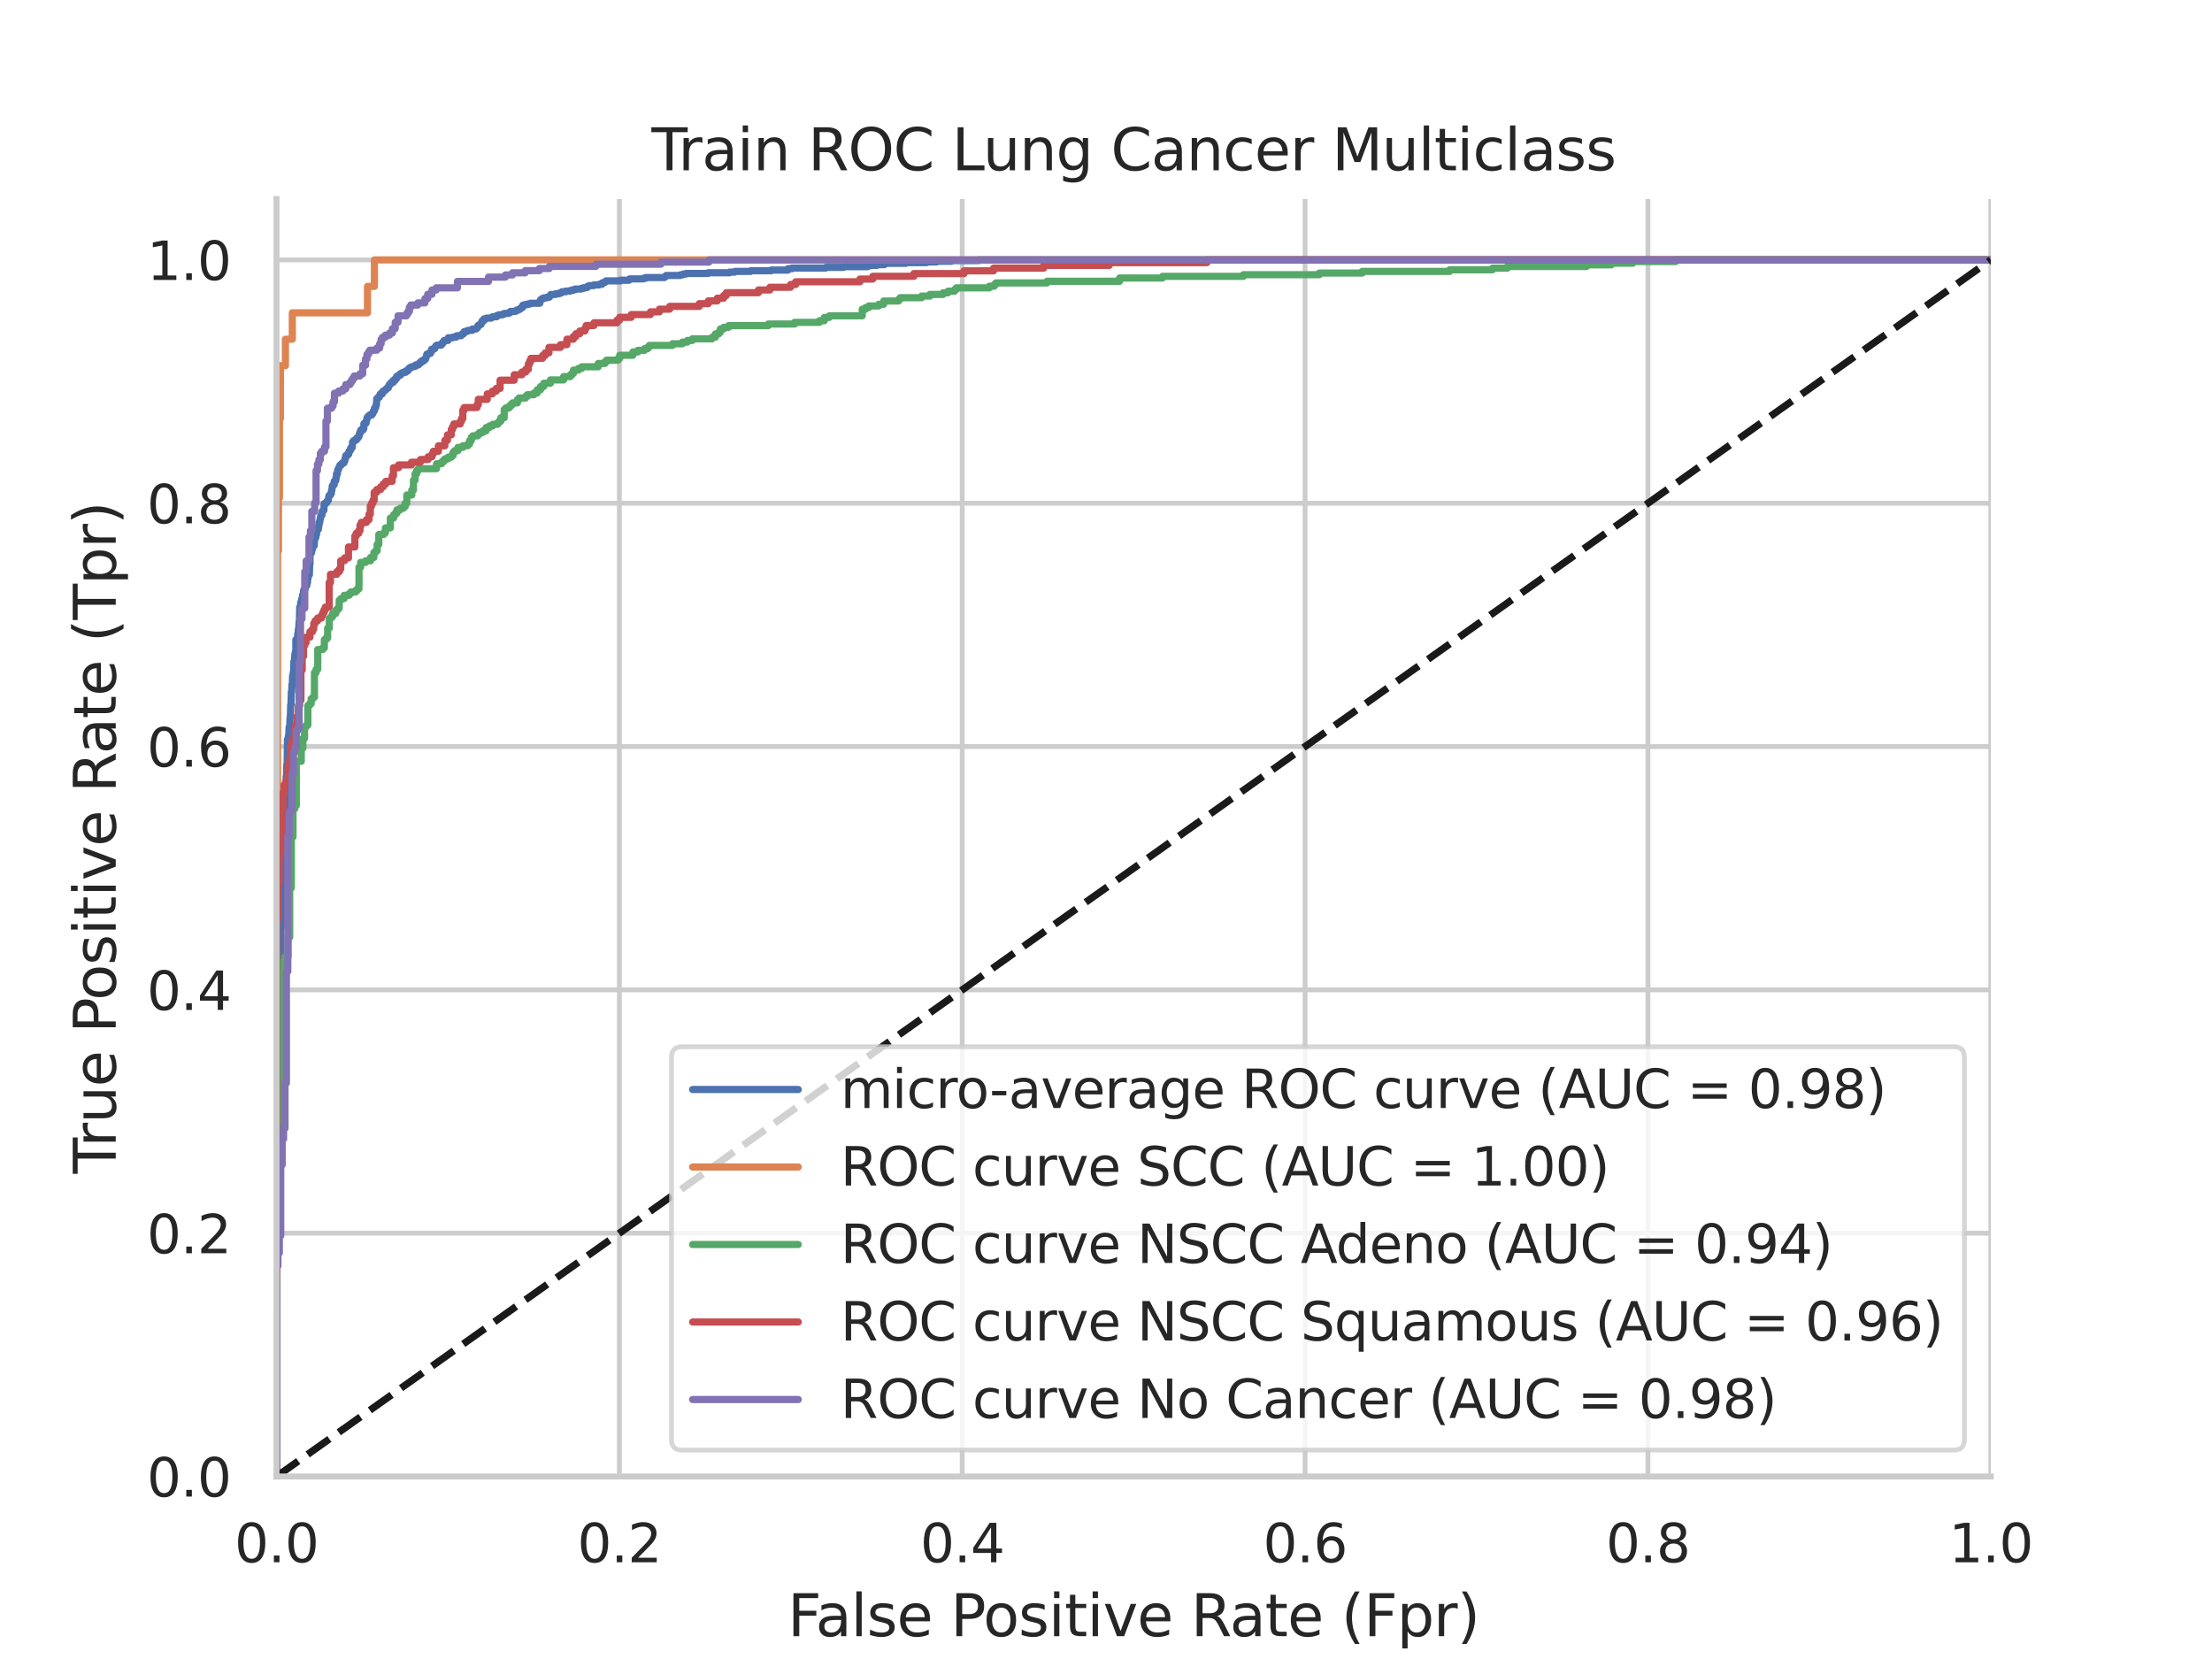 <?xml version="1.0" encoding="utf-8" standalone="no"?>
<!DOCTYPE svg PUBLIC "-//W3C//DTD SVG 1.1//EN"
  "http://www.w3.org/Graphics/SVG/1.1/DTD/svg11.dtd">
<svg xmlns:xlink="http://www.w3.org/1999/xlink" width="460.8pt" height="345.6pt" viewBox="0 0 460.8 345.6" xmlns="http://www.w3.org/2000/svg" version="1.1">
 <defs>
  <style type="text/css">*{stroke-linejoin: round; stroke-linecap: butt}</style>
 </defs>
 <g id="figure_1">
  <g id="patch_1">
   <path d="M 0 345.6 
L 460.8 345.6 
L 460.8 0 
L 0 0 
z
" style="fill: #ffffff"/>
  </g>
  <g id="axes_1">
   <g id="patch_2">
    <path d="M 57.6 307.584 
L 414.72 307.584 
L 414.72 41.472 
L 57.6 41.472 
z
" style="fill: #ffffff"/>
   </g>
   <g id="matplotlib.axis_1">
    <g id="xtick_1">
     <g id="line2d_1">
      <path d="M 57.6 307.584 
L 57.6 41.472 
" clip-path="url(#pa1b854262d)" style="fill: none; stroke: #cccccc; stroke-linecap: round"/>
     </g>
     <g id="text_1">
      <!-- 0.0 -->
      <g style="fill: #262626" transform="translate(48.853 325.442) scale(0.11 -0.11)">
       <defs>
        <path id="DejaVuSans-30" d="M 2034 4250 
Q 1547 4250 1301 3770 
Q 1056 3291 1056 2328 
Q 1056 1369 1301 889 
Q 1547 409 2034 409 
Q 2525 409 2770 889 
Q 3016 1369 3016 2328 
Q 3016 3291 2770 3770 
Q 2525 4250 2034 4250 
z
M 2034 4750 
Q 2819 4750 3233 4129 
Q 3647 3509 3647 2328 
Q 3647 1150 3233 529 
Q 2819 -91 2034 -91 
Q 1250 -91 836 529 
Q 422 1150 422 2328 
Q 422 3509 836 4129 
Q 1250 4750 2034 4750 
z
" transform="scale(0.016)"/>
        <path id="DejaVuSans-2e" d="M 684 794 
L 1344 794 
L 1344 0 
L 684 0 
L 684 794 
z
" transform="scale(0.016)"/>
       </defs>
       <use xlink:href="#DejaVuSans-30"/>
       <use xlink:href="#DejaVuSans-2e" x="63.623"/>
       <use xlink:href="#DejaVuSans-30" x="95.41"/>
      </g>
     </g>
    </g>
    <g id="xtick_2">
     <g id="line2d_2">
      <path d="M 129.024 307.584 
L 129.024 41.472 
" clip-path="url(#pa1b854262d)" style="fill: none; stroke: #cccccc; stroke-linecap: round"/>
     </g>
     <g id="text_2">
      <!-- 0.2 -->
      <g style="fill: #262626" transform="translate(120.277 325.442) scale(0.11 -0.11)">
       <defs>
        <path id="DejaVuSans-32" d="M 1228 531 
L 3431 531 
L 3431 0 
L 469 0 
L 469 531 
Q 828 903 1448 1529 
Q 2069 2156 2228 2338 
Q 2531 2678 2651 2914 
Q 2772 3150 2772 3378 
Q 2772 3750 2511 3984 
Q 2250 4219 1831 4219 
Q 1534 4219 1204 4116 
Q 875 4013 500 3803 
L 500 4441 
Q 881 4594 1212 4672 
Q 1544 4750 1819 4750 
Q 2544 4750 2975 4387 
Q 3406 4025 3406 3419 
Q 3406 3131 3298 2873 
Q 3191 2616 2906 2266 
Q 2828 2175 2409 1742 
Q 1991 1309 1228 531 
z
" transform="scale(0.016)"/>
       </defs>
       <use xlink:href="#DejaVuSans-30"/>
       <use xlink:href="#DejaVuSans-2e" x="63.623"/>
       <use xlink:href="#DejaVuSans-32" x="95.41"/>
      </g>
     </g>
    </g>
    <g id="xtick_3">
     <g id="line2d_3">
      <path d="M 200.448 307.584 
L 200.448 41.472 
" clip-path="url(#pa1b854262d)" style="fill: none; stroke: #cccccc; stroke-linecap: round"/>
     </g>
     <g id="text_3">
      <!-- 0.4 -->
      <g style="fill: #262626" transform="translate(191.701 325.442) scale(0.11 -0.11)">
       <defs>
        <path id="DejaVuSans-34" d="M 2419 4116 
L 825 1625 
L 2419 1625 
L 2419 4116 
z
M 2253 4666 
L 3047 4666 
L 3047 1625 
L 3713 1625 
L 3713 1100 
L 3047 1100 
L 3047 0 
L 2419 0 
L 2419 1100 
L 313 1100 
L 313 1709 
L 2253 4666 
z
" transform="scale(0.016)"/>
       </defs>
       <use xlink:href="#DejaVuSans-30"/>
       <use xlink:href="#DejaVuSans-2e" x="63.623"/>
       <use xlink:href="#DejaVuSans-34" x="95.41"/>
      </g>
     </g>
    </g>
    <g id="xtick_4">
     <g id="line2d_4">
      <path d="M 271.872 307.584 
L 271.872 41.472 
" clip-path="url(#pa1b854262d)" style="fill: none; stroke: #cccccc; stroke-linecap: round"/>
     </g>
     <g id="text_4">
      <!-- 0.6 -->
      <g style="fill: #262626" transform="translate(263.125 325.442) scale(0.11 -0.11)">
       <defs>
        <path id="DejaVuSans-36" d="M 2113 2584 
Q 1688 2584 1439 2293 
Q 1191 2003 1191 1497 
Q 1191 994 1439 701 
Q 1688 409 2113 409 
Q 2538 409 2786 701 
Q 3034 994 3034 1497 
Q 3034 2003 2786 2293 
Q 2538 2584 2113 2584 
z
M 3366 4563 
L 3366 3988 
Q 3128 4100 2886 4159 
Q 2644 4219 2406 4219 
Q 1781 4219 1451 3797 
Q 1122 3375 1075 2522 
Q 1259 2794 1537 2939 
Q 1816 3084 2150 3084 
Q 2853 3084 3261 2657 
Q 3669 2231 3669 1497 
Q 3669 778 3244 343 
Q 2819 -91 2113 -91 
Q 1303 -91 875 529 
Q 447 1150 447 2328 
Q 447 3434 972 4092 
Q 1497 4750 2381 4750 
Q 2619 4750 2861 4703 
Q 3103 4656 3366 4563 
z
" transform="scale(0.016)"/>
       </defs>
       <use xlink:href="#DejaVuSans-30"/>
       <use xlink:href="#DejaVuSans-2e" x="63.623"/>
       <use xlink:href="#DejaVuSans-36" x="95.41"/>
      </g>
     </g>
    </g>
    <g id="xtick_5">
     <g id="line2d_5">
      <path d="M 343.296 307.584 
L 343.296 41.472 
" clip-path="url(#pa1b854262d)" style="fill: none; stroke: #cccccc; stroke-linecap: round"/>
     </g>
     <g id="text_5">
      <!-- 0.8 -->
      <g style="fill: #262626" transform="translate(334.549 325.442) scale(0.11 -0.11)">
       <defs>
        <path id="DejaVuSans-38" d="M 2034 2216 
Q 1584 2216 1326 1975 
Q 1069 1734 1069 1313 
Q 1069 891 1326 650 
Q 1584 409 2034 409 
Q 2484 409 2743 651 
Q 3003 894 3003 1313 
Q 3003 1734 2745 1975 
Q 2488 2216 2034 2216 
z
M 1403 2484 
Q 997 2584 770 2862 
Q 544 3141 544 3541 
Q 544 4100 942 4425 
Q 1341 4750 2034 4750 
Q 2731 4750 3128 4425 
Q 3525 4100 3525 3541 
Q 3525 3141 3298 2862 
Q 3072 2584 2669 2484 
Q 3125 2378 3379 2068 
Q 3634 1759 3634 1313 
Q 3634 634 3220 271 
Q 2806 -91 2034 -91 
Q 1263 -91 848 271 
Q 434 634 434 1313 
Q 434 1759 690 2068 
Q 947 2378 1403 2484 
z
M 1172 3481 
Q 1172 3119 1398 2916 
Q 1625 2713 2034 2713 
Q 2441 2713 2670 2916 
Q 2900 3119 2900 3481 
Q 2900 3844 2670 4047 
Q 2441 4250 2034 4250 
Q 1625 4250 1398 4047 
Q 1172 3844 1172 3481 
z
" transform="scale(0.016)"/>
       </defs>
       <use xlink:href="#DejaVuSans-30"/>
       <use xlink:href="#DejaVuSans-2e" x="63.623"/>
       <use xlink:href="#DejaVuSans-38" x="95.41"/>
      </g>
     </g>
    </g>
    <g id="xtick_6">
     <g id="line2d_6">
      <path d="M 414.72 307.584 
L 414.72 41.472 
" clip-path="url(#pa1b854262d)" style="fill: none; stroke: #cccccc; stroke-linecap: round"/>
     </g>
     <g id="text_6">
      <!-- 1.0 -->
      <g style="fill: #262626" transform="translate(405.973 325.442) scale(0.11 -0.11)">
       <defs>
        <path id="DejaVuSans-31" d="M 794 531 
L 1825 531 
L 1825 4091 
L 703 3866 
L 703 4441 
L 1819 4666 
L 2450 4666 
L 2450 531 
L 3481 531 
L 3481 0 
L 794 0 
L 794 531 
z
" transform="scale(0.016)"/>
       </defs>
       <use xlink:href="#DejaVuSans-31"/>
       <use xlink:href="#DejaVuSans-2e" x="63.623"/>
       <use xlink:href="#DejaVuSans-30" x="95.41"/>
      </g>
     </g>
    </g>
    <g id="text_7">
     <!-- False Positive Rate (Fpr) -->
     <g style="fill: #262626" transform="translate(164.085 340.848) scale(0.12 -0.12)">
      <defs>
       <path id="DejaVuSans-46" d="M 628 4666 
L 3309 4666 
L 3309 4134 
L 1259 4134 
L 1259 2759 
L 3109 2759 
L 3109 2228 
L 1259 2228 
L 1259 0 
L 628 0 
L 628 4666 
z
" transform="scale(0.016)"/>
       <path id="DejaVuSans-61" d="M 2194 1759 
Q 1497 1759 1228 1600 
Q 959 1441 959 1056 
Q 959 750 1161 570 
Q 1363 391 1709 391 
Q 2188 391 2477 730 
Q 2766 1069 2766 1631 
L 2766 1759 
L 2194 1759 
z
M 3341 1997 
L 3341 0 
L 2766 0 
L 2766 531 
Q 2569 213 2275 61 
Q 1981 -91 1556 -91 
Q 1019 -91 701 211 
Q 384 513 384 1019 
Q 384 1609 779 1909 
Q 1175 2209 1959 2209 
L 2766 2209 
L 2766 2266 
Q 2766 2663 2505 2880 
Q 2244 3097 1772 3097 
Q 1472 3097 1187 3025 
Q 903 2953 641 2809 
L 641 3341 
Q 956 3463 1253 3523 
Q 1550 3584 1831 3584 
Q 2591 3584 2966 3190 
Q 3341 2797 3341 1997 
z
" transform="scale(0.016)"/>
       <path id="DejaVuSans-6c" d="M 603 4863 
L 1178 4863 
L 1178 0 
L 603 0 
L 603 4863 
z
" transform="scale(0.016)"/>
       <path id="DejaVuSans-73" d="M 2834 3397 
L 2834 2853 
Q 2591 2978 2328 3040 
Q 2066 3103 1784 3103 
Q 1356 3103 1142 2972 
Q 928 2841 928 2578 
Q 928 2378 1081 2264 
Q 1234 2150 1697 2047 
L 1894 2003 
Q 2506 1872 2764 1633 
Q 3022 1394 3022 966 
Q 3022 478 2636 193 
Q 2250 -91 1575 -91 
Q 1294 -91 989 -36 
Q 684 19 347 128 
L 347 722 
Q 666 556 975 473 
Q 1284 391 1588 391 
Q 1994 391 2212 530 
Q 2431 669 2431 922 
Q 2431 1156 2273 1281 
Q 2116 1406 1581 1522 
L 1381 1569 
Q 847 1681 609 1914 
Q 372 2147 372 2553 
Q 372 3047 722 3315 
Q 1072 3584 1716 3584 
Q 2034 3584 2315 3537 
Q 2597 3491 2834 3397 
z
" transform="scale(0.016)"/>
       <path id="DejaVuSans-65" d="M 3597 1894 
L 3597 1613 
L 953 1613 
Q 991 1019 1311 708 
Q 1631 397 2203 397 
Q 2534 397 2845 478 
Q 3156 559 3463 722 
L 3463 178 
Q 3153 47 2828 -22 
Q 2503 -91 2169 -91 
Q 1331 -91 842 396 
Q 353 884 353 1716 
Q 353 2575 817 3079 
Q 1281 3584 2069 3584 
Q 2775 3584 3186 3129 
Q 3597 2675 3597 1894 
z
M 3022 2063 
Q 3016 2534 2758 2815 
Q 2500 3097 2075 3097 
Q 1594 3097 1305 2825 
Q 1016 2553 972 2059 
L 3022 2063 
z
" transform="scale(0.016)"/>
       <path id="DejaVuSans-20" transform="scale(0.016)"/>
       <path id="DejaVuSans-50" d="M 1259 4147 
L 1259 2394 
L 2053 2394 
Q 2494 2394 2734 2622 
Q 2975 2850 2975 3272 
Q 2975 3691 2734 3919 
Q 2494 4147 2053 4147 
L 1259 4147 
z
M 628 4666 
L 2053 4666 
Q 2838 4666 3239 4311 
Q 3641 3956 3641 3272 
Q 3641 2581 3239 2228 
Q 2838 1875 2053 1875 
L 1259 1875 
L 1259 0 
L 628 0 
L 628 4666 
z
" transform="scale(0.016)"/>
       <path id="DejaVuSans-6f" d="M 1959 3097 
Q 1497 3097 1228 2736 
Q 959 2375 959 1747 
Q 959 1119 1226 758 
Q 1494 397 1959 397 
Q 2419 397 2687 759 
Q 2956 1122 2956 1747 
Q 2956 2369 2687 2733 
Q 2419 3097 1959 3097 
z
M 1959 3584 
Q 2709 3584 3137 3096 
Q 3566 2609 3566 1747 
Q 3566 888 3137 398 
Q 2709 -91 1959 -91 
Q 1206 -91 779 398 
Q 353 888 353 1747 
Q 353 2609 779 3096 
Q 1206 3584 1959 3584 
z
" transform="scale(0.016)"/>
       <path id="DejaVuSans-69" d="M 603 3500 
L 1178 3500 
L 1178 0 
L 603 0 
L 603 3500 
z
M 603 4863 
L 1178 4863 
L 1178 4134 
L 603 4134 
L 603 4863 
z
" transform="scale(0.016)"/>
       <path id="DejaVuSans-74" d="M 1172 4494 
L 1172 3500 
L 2356 3500 
L 2356 3053 
L 1172 3053 
L 1172 1153 
Q 1172 725 1289 603 
Q 1406 481 1766 481 
L 2356 481 
L 2356 0 
L 1766 0 
Q 1100 0 847 248 
Q 594 497 594 1153 
L 594 3053 
L 172 3053 
L 172 3500 
L 594 3500 
L 594 4494 
L 1172 4494 
z
" transform="scale(0.016)"/>
       <path id="DejaVuSans-76" d="M 191 3500 
L 800 3500 
L 1894 563 
L 2988 3500 
L 3597 3500 
L 2284 0 
L 1503 0 
L 191 3500 
z
" transform="scale(0.016)"/>
       <path id="DejaVuSans-52" d="M 2841 2188 
Q 3044 2119 3236 1894 
Q 3428 1669 3622 1275 
L 4263 0 
L 3584 0 
L 2988 1197 
Q 2756 1666 2539 1819 
Q 2322 1972 1947 1972 
L 1259 1972 
L 1259 0 
L 628 0 
L 628 4666 
L 2053 4666 
Q 2853 4666 3247 4331 
Q 3641 3997 3641 3322 
Q 3641 2881 3436 2590 
Q 3231 2300 2841 2188 
z
M 1259 4147 
L 1259 2491 
L 2053 2491 
Q 2509 2491 2742 2702 
Q 2975 2913 2975 3322 
Q 2975 3731 2742 3939 
Q 2509 4147 2053 4147 
L 1259 4147 
z
" transform="scale(0.016)"/>
       <path id="DejaVuSans-28" d="M 1984 4856 
Q 1566 4138 1362 3434 
Q 1159 2731 1159 2009 
Q 1159 1288 1364 580 
Q 1569 -128 1984 -844 
L 1484 -844 
Q 1016 -109 783 600 
Q 550 1309 550 2009 
Q 550 2706 781 3412 
Q 1013 4119 1484 4856 
L 1984 4856 
z
" transform="scale(0.016)"/>
       <path id="DejaVuSans-70" d="M 1159 525 
L 1159 -1331 
L 581 -1331 
L 581 3500 
L 1159 3500 
L 1159 2969 
Q 1341 3281 1617 3432 
Q 1894 3584 2278 3584 
Q 2916 3584 3314 3078 
Q 3713 2572 3713 1747 
Q 3713 922 3314 415 
Q 2916 -91 2278 -91 
Q 1894 -91 1617 61 
Q 1341 213 1159 525 
z
M 3116 1747 
Q 3116 2381 2855 2742 
Q 2594 3103 2138 3103 
Q 1681 3103 1420 2742 
Q 1159 2381 1159 1747 
Q 1159 1113 1420 752 
Q 1681 391 2138 391 
Q 2594 391 2855 752 
Q 3116 1113 3116 1747 
z
" transform="scale(0.016)"/>
       <path id="DejaVuSans-72" d="M 2631 2963 
Q 2534 3019 2420 3045 
Q 2306 3072 2169 3072 
Q 1681 3072 1420 2755 
Q 1159 2438 1159 1844 
L 1159 0 
L 581 0 
L 581 3500 
L 1159 3500 
L 1159 2956 
Q 1341 3275 1631 3429 
Q 1922 3584 2338 3584 
Q 2397 3584 2469 3576 
Q 2541 3569 2628 3553 
L 2631 2963 
z
" transform="scale(0.016)"/>
       <path id="DejaVuSans-29" d="M 513 4856 
L 1013 4856 
Q 1481 4119 1714 3412 
Q 1947 2706 1947 2009 
Q 1947 1309 1714 600 
Q 1481 -109 1013 -844 
L 513 -844 
Q 928 -128 1133 580 
Q 1338 1288 1338 2009 
Q 1338 2731 1133 3434 
Q 928 4138 513 4856 
z
" transform="scale(0.016)"/>
      </defs>
      <use xlink:href="#DejaVuSans-46"/>
      <use xlink:href="#DejaVuSans-61" x="48.395"/>
      <use xlink:href="#DejaVuSans-6c" x="109.674"/>
      <use xlink:href="#DejaVuSans-73" x="137.457"/>
      <use xlink:href="#DejaVuSans-65" x="189.557"/>
      <use xlink:href="#DejaVuSans-20" x="251.08"/>
      <use xlink:href="#DejaVuSans-50" x="282.867"/>
      <use xlink:href="#DejaVuSans-6f" x="339.545"/>
      <use xlink:href="#DejaVuSans-73" x="400.727"/>
      <use xlink:href="#DejaVuSans-69" x="452.826"/>
      <use xlink:href="#DejaVuSans-74" x="480.609"/>
      <use xlink:href="#DejaVuSans-69" x="519.818"/>
      <use xlink:href="#DejaVuSans-76" x="547.602"/>
      <use xlink:href="#DejaVuSans-65" x="606.781"/>
      <use xlink:href="#DejaVuSans-20" x="668.305"/>
      <use xlink:href="#DejaVuSans-52" x="700.092"/>
      <use xlink:href="#DejaVuSans-61" x="767.324"/>
      <use xlink:href="#DejaVuSans-74" x="828.604"/>
      <use xlink:href="#DejaVuSans-65" x="867.812"/>
      <use xlink:href="#DejaVuSans-20" x="929.336"/>
      <use xlink:href="#DejaVuSans-28" x="961.123"/>
      <use xlink:href="#DejaVuSans-46" x="1000.137"/>
      <use xlink:href="#DejaVuSans-70" x="1057.656"/>
      <use xlink:href="#DejaVuSans-72" x="1121.133"/>
      <use xlink:href="#DejaVuSans-29" x="1162.246"/>
     </g>
    </g>
   </g>
   <g id="matplotlib.axis_2">
    <g id="ytick_1">
     <g id="line2d_7">
      <path d="M 57.6 307.584 
L 414.72 307.584 
" clip-path="url(#pa1b854262d)" style="fill: none; stroke: #cccccc; stroke-linecap: round"/>
     </g>
     <g id="text_8">
      <!-- 0.0 -->
      <g style="fill: #262626" transform="translate(30.607 311.763) scale(0.11 -0.11)">
       <use xlink:href="#DejaVuSans-30"/>
       <use xlink:href="#DejaVuSans-2e" x="63.623"/>
       <use xlink:href="#DejaVuSans-30" x="95.41"/>
      </g>
     </g>
    </g>
    <g id="ytick_2">
     <g id="line2d_8">
      <path d="M 57.6 256.896 
L 414.72 256.896 
" clip-path="url(#pa1b854262d)" style="fill: none; stroke: #cccccc; stroke-linecap: round"/>
     </g>
     <g id="text_9">
      <!-- 0.2 -->
      <g style="fill: #262626" transform="translate(30.607 261.075) scale(0.11 -0.11)">
       <use xlink:href="#DejaVuSans-30"/>
       <use xlink:href="#DejaVuSans-2e" x="63.623"/>
       <use xlink:href="#DejaVuSans-32" x="95.41"/>
      </g>
     </g>
    </g>
    <g id="ytick_3">
     <g id="line2d_9">
      <path d="M 57.6 206.208 
L 414.72 206.208 
" clip-path="url(#pa1b854262d)" style="fill: none; stroke: #cccccc; stroke-linecap: round"/>
     </g>
     <g id="text_10">
      <!-- 0.4 -->
      <g style="fill: #262626" transform="translate(30.607 210.387) scale(0.11 -0.11)">
       <use xlink:href="#DejaVuSans-30"/>
       <use xlink:href="#DejaVuSans-2e" x="63.623"/>
       <use xlink:href="#DejaVuSans-34" x="95.41"/>
      </g>
     </g>
    </g>
    <g id="ytick_4">
     <g id="line2d_10">
      <path d="M 57.6 155.52 
L 414.72 155.52 
" clip-path="url(#pa1b854262d)" style="fill: none; stroke: #cccccc; stroke-linecap: round"/>
     </g>
     <g id="text_11">
      <!-- 0.6 -->
      <g style="fill: #262626" transform="translate(30.607 159.699) scale(0.11 -0.11)">
       <use xlink:href="#DejaVuSans-30"/>
       <use xlink:href="#DejaVuSans-2e" x="63.623"/>
       <use xlink:href="#DejaVuSans-36" x="95.41"/>
      </g>
     </g>
    </g>
    <g id="ytick_5">
     <g id="line2d_11">
      <path d="M 57.6 104.832 
L 414.72 104.832 
" clip-path="url(#pa1b854262d)" style="fill: none; stroke: #cccccc; stroke-linecap: round"/>
     </g>
     <g id="text_12">
      <!-- 0.8 -->
      <g style="fill: #262626" transform="translate(30.607 109.011) scale(0.11 -0.11)">
       <use xlink:href="#DejaVuSans-30"/>
       <use xlink:href="#DejaVuSans-2e" x="63.623"/>
       <use xlink:href="#DejaVuSans-38" x="95.41"/>
      </g>
     </g>
    </g>
    <g id="ytick_6">
     <g id="line2d_12">
      <path d="M 57.6 54.144 
L 414.72 54.144 
" clip-path="url(#pa1b854262d)" style="fill: none; stroke: #cccccc; stroke-linecap: round"/>
     </g>
     <g id="text_13">
      <!-- 1.0 -->
      <g style="fill: #262626" transform="translate(30.607 58.323) scale(0.11 -0.11)">
       <use xlink:href="#DejaVuSans-31"/>
       <use xlink:href="#DejaVuSans-2e" x="63.623"/>
       <use xlink:href="#DejaVuSans-30" x="95.41"/>
      </g>
     </g>
    </g>
    <g id="text_14">
     <!-- True Positive Rate (Tpr) -->
     <g style="fill: #262626" transform="translate(24.111 244.493) rotate(-90) scale(0.12 -0.12)">
      <defs>
       <path id="DejaVuSans-54" d="M -19 4666 
L 3928 4666 
L 3928 4134 
L 2272 4134 
L 2272 0 
L 1638 0 
L 1638 4134 
L -19 4134 
L -19 4666 
z
" transform="scale(0.016)"/>
       <path id="DejaVuSans-75" d="M 544 1381 
L 544 3500 
L 1119 3500 
L 1119 1403 
Q 1119 906 1312 657 
Q 1506 409 1894 409 
Q 2359 409 2629 706 
Q 2900 1003 2900 1516 
L 2900 3500 
L 3475 3500 
L 3475 0 
L 2900 0 
L 2900 538 
Q 2691 219 2414 64 
Q 2138 -91 1772 -91 
Q 1169 -91 856 284 
Q 544 659 544 1381 
z
M 1991 3584 
L 1991 3584 
z
" transform="scale(0.016)"/>
      </defs>
      <use xlink:href="#DejaVuSans-54"/>
      <use xlink:href="#DejaVuSans-72" x="46.334"/>
      <use xlink:href="#DejaVuSans-75" x="87.447"/>
      <use xlink:href="#DejaVuSans-65" x="150.826"/>
      <use xlink:href="#DejaVuSans-20" x="212.35"/>
      <use xlink:href="#DejaVuSans-50" x="244.137"/>
      <use xlink:href="#DejaVuSans-6f" x="300.814"/>
      <use xlink:href="#DejaVuSans-73" x="361.996"/>
      <use xlink:href="#DejaVuSans-69" x="414.096"/>
      <use xlink:href="#DejaVuSans-74" x="441.879"/>
      <use xlink:href="#DejaVuSans-69" x="481.088"/>
      <use xlink:href="#DejaVuSans-76" x="508.871"/>
      <use xlink:href="#DejaVuSans-65" x="568.051"/>
      <use xlink:href="#DejaVuSans-20" x="629.574"/>
      <use xlink:href="#DejaVuSans-52" x="661.361"/>
      <use xlink:href="#DejaVuSans-61" x="728.594"/>
      <use xlink:href="#DejaVuSans-74" x="789.873"/>
      <use xlink:href="#DejaVuSans-65" x="829.082"/>
      <use xlink:href="#DejaVuSans-20" x="890.605"/>
      <use xlink:href="#DejaVuSans-28" x="922.393"/>
      <use xlink:href="#DejaVuSans-54" x="961.406"/>
      <use xlink:href="#DejaVuSans-70" x="1022.49"/>
      <use xlink:href="#DejaVuSans-72" x="1085.967"/>
      <use xlink:href="#DejaVuSans-29" x="1127.08"/>
     </g>
    </g>
   </g>
   <g id="line2d_13">
    <path d="M 57.6 307.584 
L 57.667 256.67 
L 57.734 256.67 
L 57.801 253.709 
L 57.869 253.709 
L 57.936 236.079 
L 58.003 236.079 
L 58.07 234.387 
L 58.137 234.387 
L 58.204 211.962 
L 58.271 211.962 
L 58.339 201.385 
L 58.406 201.385 
L 58.473 193.205 
L 58.607 193.205 
L 58.674 189.256 
L 58.741 189.256 
L 58.809 185.589 
L 58.876 185.589 
L 58.876 179.383 
L 59.01 179.383 
L 59.077 177.127 
L 59.144 177.127 
L 59.211 173.601 
L 59.279 173.601 
L 59.346 167.395 
L 59.413 167.395 
L 59.48 164.151 
L 59.547 164.151 
L 59.614 161.754 
L 59.681 161.754 
L 59.748 159.215 
L 59.816 159.215 
L 59.883 153.997 
L 60.017 153.997 
L 60.084 153.292 
L 60.151 153.292 
L 60.218 151.458 
L 60.353 151.458 
L 60.42 149.484 
L 60.487 149.484 
L 60.554 146.804 
L 60.621 146.804 
L 60.688 144.124 
L 60.756 144.124 
L 60.823 142.573 
L 60.89 142.573 
L 60.957 140.74 
L 61.024 140.74 
L 61.091 140.034 
L 61.158 140.034 
L 61.226 137.778 
L 61.36 137.778 
L 61.427 136.226 
L 61.494 136.226 
L 61.561 135.662 
L 61.628 135.662 
L 61.628 133.265 
L 61.763 133.265 
L 61.763 133.124 
L 61.964 133.124 
L 62.031 131.995 
L 62.098 131.995 
L 62.166 131.008 
L 62.233 131.008 
L 62.3 129.598 
L 62.367 129.598 
L 62.434 126.495 
L 62.501 126.495 
L 62.568 126.213 
L 62.636 126.213 
L 62.636 125.508 
L 62.77 125.508 
L 62.837 124.803 
L 62.971 124.803 
L 63.038 123.956 
L 63.173 123.956 
L 63.24 122.969 
L 63.307 122.969 
L 63.374 122.687 
L 63.575 122.687 
L 63.643 122.123 
L 63.71 122.123 
L 63.71 121.982 
L 63.911 121.982 
L 63.978 121.418 
L 64.045 121.418 
L 64.113 120.43 
L 64.18 120.43 
L 64.247 119.866 
L 64.314 119.866 
L 64.314 119.725 
L 64.448 119.725 
L 64.515 117.469 
L 64.583 117.469 
L 64.583 115.353 
L 64.784 115.353 
L 64.851 115.071 
L 64.918 115.071 
L 64.985 114.507 
L 65.053 114.507 
L 65.053 114.084 
L 65.187 114.084 
L 65.254 113.661 
L 65.455 113.661 
L 65.523 112.391 
L 65.59 112.391 
L 65.657 111.968 
L 65.791 111.968 
L 65.858 111.404 
L 65.925 111.404 
L 65.993 110.558 
L 66.06 110.558 
L 66.06 110.417 
L 66.194 110.417 
L 66.194 110.276 
L 66.328 110.276 
L 66.395 109.43 
L 66.463 109.43 
L 66.463 108.866 
L 66.597 108.866 
L 66.664 108.16 
L 66.731 108.16 
L 66.798 107.455 
L 66.865 107.455 
L 66.865 107.314 
L 67.067 107.314 
L 67.134 106.468 
L 67.268 106.468 
L 67.268 106.327 
L 67.47 106.327 
L 67.537 104.917 
L 67.872 104.917 
L 67.872 104.776 
L 68.007 104.776 
L 68.074 104.494 
L 68.208 104.494 
L 68.275 104.211 
L 68.41 104.211 
L 68.477 103.506 
L 68.544 103.506 
L 68.544 103.224 
L 68.745 103.224 
L 68.745 103.083 
L 68.88 103.083 
L 68.88 102.801 
L 69.014 102.801 
L 69.081 102.096 
L 69.148 102.096 
L 69.215 101.25 
L 69.282 101.25 
L 69.282 101.109 
L 69.484 101.109 
L 69.484 100.968 
L 69.618 100.968 
L 69.618 100.262 
L 69.752 100.262 
L 69.752 100.121 
L 69.954 100.121 
L 70.021 99.416 
L 70.088 99.416 
L 70.088 98.711 
L 70.29 98.711 
L 70.357 97.865 
L 70.424 97.865 
L 70.424 97.724 
L 70.558 97.724 
L 70.625 97.301 
L 70.692 97.301 
L 70.76 97.019 
L 70.827 97.019 
L 70.827 96.878 
L 71.095 96.878 
L 71.162 96.596 
L 71.297 96.596 
L 71.297 96.455 
L 71.632 96.455 
L 71.699 96.031 
L 71.834 96.031 
L 71.901 95.467 
L 71.968 95.467 
L 72.035 94.903 
L 72.371 94.903 
L 72.371 94.621 
L 72.639 94.621 
L 72.639 94.198 
L 72.774 94.198 
L 72.774 93.916 
L 72.908 93.916 
L 72.908 93.775 
L 73.042 93.775 
L 73.042 93.352 
L 73.177 93.352 
L 73.177 93.211 
L 73.378 93.211 
L 73.445 92.082 
L 73.647 92.082 
L 73.647 91.8 
L 73.915 91.8 
L 73.915 91.659 
L 74.251 91.659 
L 74.318 91.236 
L 74.587 91.236 
L 74.654 90.954 
L 74.788 90.954 
L 74.855 90.39 
L 74.922 90.39 
L 74.922 90.249 
L 75.057 90.249 
L 75.057 89.826 
L 75.191 89.826 
L 75.191 89.544 
L 75.661 89.544 
L 75.661 89.262 
L 75.795 89.262 
L 75.795 88.274 
L 75.929 88.274 
L 75.929 88.133 
L 76.265 88.133 
L 76.332 87.569 
L 76.399 87.569 
L 76.466 87.005 
L 76.601 87.005 
L 76.668 86.723 
L 76.869 86.723 
L 76.869 86.582 
L 77.004 86.582 
L 77.004 86.441 
L 77.474 86.441 
L 77.474 86.159 
L 77.675 86.159 
L 77.742 85.736 
L 77.809 85.736 
L 77.809 85.595 
L 78.011 85.595 
L 78.011 85.031 
L 78.145 85.031 
L 78.145 84.89 
L 78.279 84.89 
L 78.346 84.326 
L 78.414 84.326 
L 78.481 83.056 
L 78.682 83.056 
L 78.749 82.774 
L 79.018 82.774 
L 79.085 82.351 
L 79.152 82.351 
L 79.219 82.069 
L 79.622 82.069 
L 79.689 81.646 
L 79.756 81.646 
L 79.756 81.505 
L 80.025 81.505 
L 80.025 81.364 
L 80.226 81.364 
L 80.226 81.223 
L 80.361 81.223 
L 80.361 81.082 
L 80.495 81.082 
L 80.495 80.941 
L 80.696 80.941 
L 80.696 80.8 
L 80.898 80.8 
L 80.965 80.377 
L 81.032 80.377 
L 81.032 80.235 
L 81.166 80.235 
L 81.233 79.953 
L 81.435 79.953 
L 81.502 79.671 
L 81.905 79.671 
L 81.905 79.248 
L 82.308 79.248 
L 82.375 78.825 
L 82.643 78.825 
L 82.643 78.402 
L 82.979 78.402 
L 83.046 78.12 
L 83.449 78.12 
L 83.449 77.838 
L 83.65 77.838 
L 83.65 77.697 
L 83.986 77.697 
L 83.986 77.556 
L 84.523 77.556 
L 84.523 77.274 
L 84.926 77.274 
L 84.926 77.133 
L 85.06 77.133 
L 85.06 76.992 
L 85.195 76.992 
L 85.195 76.71 
L 85.396 76.71 
L 85.396 76.569 
L 85.665 76.569 
L 85.665 76.428 
L 86.135 76.428 
L 86.135 76.287 
L 86.605 76.287 
L 86.605 76.004 
L 87.209 76.004 
L 87.276 75.722 
L 87.41 75.722 
L 87.41 75.581 
L 87.679 75.581 
L 87.679 75.299 
L 88.082 75.299 
L 88.082 75.017 
L 88.485 75.017 
L 88.485 74.876 
L 88.619 74.876 
L 88.686 74.594 
L 88.753 74.594 
L 88.82 74.03 
L 88.955 74.03 
L 88.955 73.748 
L 89.357 73.748 
L 89.357 73.607 
L 89.693 73.607 
L 89.693 73.325 
L 89.827 73.325 
L 89.895 72.761 
L 90.365 72.761 
L 90.365 72.62 
L 90.566 72.62 
L 90.633 72.338 
L 90.7 72.338 
L 90.767 72.055 
L 90.969 72.055 
L 90.969 71.914 
L 91.909 71.914 
L 91.909 71.632 
L 92.177 71.632 
L 92.177 71.35 
L 92.312 71.35 
L 92.312 71.209 
L 92.513 71.209 
L 92.513 70.927 
L 93.319 70.927 
L 93.386 70.363 
L 94.326 70.363 
L 94.326 70.222 
L 95.064 70.222 
L 95.132 69.94 
L 96.071 69.94 
L 96.139 69.658 
L 96.34 69.658 
L 96.34 69.517 
L 96.609 69.517 
L 96.676 69.094 
L 97.146 69.094 
L 97.146 68.953 
L 97.549 68.953 
L 97.549 68.812 
L 98.421 68.812 
L 98.421 68.53 
L 99.227 68.53 
L 99.227 68.389 
L 99.361 68.389 
L 99.361 68.248 
L 99.496 68.248 
L 99.563 67.824 
L 99.764 67.824 
L 99.764 67.683 
L 100.033 67.683 
L 100.033 67.542 
L 100.234 67.542 
L 100.234 67.26 
L 100.368 67.26 
L 100.436 66.837 
L 100.771 66.837 
L 100.838 66.414 
L 101.308 66.414 
L 101.308 66.273 
L 102.316 66.273 
L 102.316 66.132 
L 102.584 66.132 
L 102.584 65.991 
L 103.457 65.991 
L 103.524 65.709 
L 103.927 65.709 
L 103.927 65.568 
L 104.733 65.568 
L 104.733 65.427 
L 105.068 65.427 
L 105.068 65.286 
L 105.941 65.286 
L 105.941 65.145 
L 106.277 65.145 
L 106.344 64.863 
L 107.418 64.863 
L 107.418 64.722 
L 107.62 64.722 
L 107.62 64.581 
L 108.022 64.581 
L 108.022 64.44 
L 108.291 64.44 
L 108.291 64.299 
L 108.492 64.299 
L 108.492 64.157 
L 108.694 64.157 
L 108.694 64.016 
L 108.895 64.016 
L 108.895 63.593 
L 109.298 63.593 
L 109.298 63.452 
L 109.97 63.452 
L 109.97 63.311 
L 110.507 63.311 
L 110.507 63.17 
L 112.454 63.17 
L 112.521 62.606 
L 112.588 62.606 
L 112.588 62.465 
L 112.789 62.465 
L 112.789 62.324 
L 112.924 62.324 
L 112.924 62.183 
L 113.327 62.183 
L 113.327 62.042 
L 113.931 62.042 
L 113.931 61.901 
L 114.468 61.901 
L 114.535 61.619 
L 114.669 61.619 
L 114.737 61.337 
L 115.744 61.337 
L 115.744 61.196 
L 116.482 61.196 
L 116.482 61.055 
L 116.885 61.055 
L 116.885 60.914 
L 117.086 60.914 
L 117.086 60.773 
L 117.892 60.773 
L 117.892 60.632 
L 118.832 60.632 
L 118.832 60.491 
L 119.369 60.491 
L 119.369 60.35 
L 119.839 60.35 
L 119.839 60.209 
L 121.048 60.209 
L 121.048 60.067 
L 121.585 60.067 
L 121.585 59.926 
L 122.256 59.926 
L 122.256 59.785 
L 122.391 59.785 
L 122.391 59.644 
L 122.726 59.644 
L 122.726 59.503 
L 123.666 59.503 
L 123.666 59.362 
L 124.808 59.362 
L 124.808 59.221 
L 125.412 59.221 
L 125.412 58.939 
L 125.815 58.939 
L 125.815 58.798 
L 126.083 58.798 
L 126.083 58.657 
L 126.218 58.657 
L 126.218 58.516 
L 129.239 58.516 
L 129.239 58.375 
L 131.052 58.375 
L 131.052 58.234 
L 131.186 58.234 
L 131.186 58.093 
L 134.073 58.093 
L 134.073 57.952 
L 134.543 57.952 
L 134.543 57.811 
L 138.437 57.811 
L 138.437 57.67 
L 138.639 57.67 
L 138.639 57.529 
L 138.773 57.529 
L 138.773 57.388 
L 141.727 57.388 
L 141.727 57.247 
L 142.264 57.247 
L 142.264 57.106 
L 142.868 57.106 
L 142.868 56.965 
L 147.501 56.965 
L 147.501 56.824 
L 151.999 56.824 
L 151.999 56.683 
L 153.074 56.683 
L 153.074 56.542 
L 156.364 56.542 
L 156.364 56.401 
L 160.661 56.401 
L 160.661 56.26 
L 164.152 56.26 
L 164.152 55.977 
L 164.958 55.977 
L 164.958 55.836 
L 172.007 55.836 
L 172.007 55.695 
L 175.767 55.695 
L 175.767 55.554 
L 180.736 55.554 
L 180.736 55.413 
L 181.071 55.413 
L 181.071 55.272 
L 182.75 55.272 
L 182.75 55.131 
L 184.227 55.131 
L 184.294 54.849 
L 188.725 54.849 
L 188.725 54.708 
L 193.022 54.708 
L 193.022 54.567 
L 195.104 54.567 
L 195.104 54.426 
L 198.192 54.426 
L 198.192 54.285 
L 203.899 54.285 
L 203.899 54.144 
L 414.72 54.144 
L 414.72 54.144 
" clip-path="url(#pa1b854262d)" style="fill: none; stroke: #4c72b0; stroke-width: 1.5; stroke-linecap: round"/>
   </g>
   <g id="line2d_14">
    <path d="M 57.6 307.584 
L 57.6 302.074 
L 57.6 175.354 
L 57.806 175.354 
L 57.806 114.749 
L 58.012 114.749 
L 58.012 103.73 
L 58.218 103.73 
L 58.218 87.201 
L 58.424 87.201 
L 58.424 76.182 
L 59.455 76.182 
L 59.455 70.673 
L 60.897 70.673 
L 60.897 65.163 
L 76.558 65.163 
L 76.558 59.654 
L 78.001 59.654 
L 78.001 54.144 
L 414.72 54.144 
" clip-path="url(#pa1b854262d)" style="fill: none; stroke: #dd8452; stroke-width: 1.5; stroke-linecap: round"/>
   </g>
   <g id="line2d_15">
    <path d="M 57.6 307.584 
L 57.6 258.608 
L 57.944 258.608 
L 57.944 234.634 
L 58.287 234.634 
L 58.287 213.058 
L 58.631 213.058 
L 58.631 205.523 
L 58.975 205.523 
L 58.975 200.386 
L 59.319 200.386 
L 59.319 199.358 
L 60.006 199.358 
L 60.006 195.248 
L 60.35 195.248 
L 60.35 184.974 
L 60.693 184.974 
L 60.693 174.357 
L 61.037 174.357 
L 61.037 168.534 
L 61.381 168.534 
L 61.381 167.85 
L 61.725 167.85 
L 61.725 158.602 
L 62.756 158.602 
L 62.756 155.862 
L 63.099 155.862 
L 63.099 153.808 
L 63.443 153.808 
L 63.443 151.41 
L 63.787 151.41 
L 63.787 151.068 
L 64.131 151.068 
L 64.131 146.958 
L 64.474 146.958 
L 64.474 146.615 
L 64.818 146.615 
L 64.818 145.588 
L 65.162 145.588 
L 65.162 145.245 
L 65.505 145.245 
L 65.505 140.108 
L 65.849 140.108 
L 65.849 139.423 
L 66.193 139.423 
L 66.193 135.313 
L 67.224 135.313 
L 67.224 134.971 
L 67.568 134.971 
L 67.568 133.258 
L 67.911 133.258 
L 67.911 132.916 
L 68.255 132.916 
L 68.255 130.861 
L 68.599 130.861 
L 68.599 128.806 
L 68.943 128.806 
L 68.943 128.464 
L 69.286 128.464 
L 69.286 127.779 
L 69.974 127.779 
L 69.974 127.094 
L 70.317 127.094 
L 70.317 126.751 
L 70.661 126.751 
L 70.661 125.039 
L 71.005 125.039 
L 71.005 124.696 
L 71.692 124.696 
L 71.692 124.011 
L 72.723 124.011 
L 72.723 123.669 
L 73.067 123.669 
L 73.067 123.326 
L 74.098 123.326 
L 74.098 122.984 
L 74.442 122.984 
L 74.442 122.641 
L 74.786 122.641 
L 74.786 118.189 
L 75.129 118.189 
L 75.129 117.162 
L 76.161 117.162 
L 76.161 116.819 
L 77.192 116.819 
L 77.192 116.134 
L 77.879 116.134 
L 77.879 115.107 
L 78.223 115.107 
L 78.223 114.764 
L 78.567 114.764 
L 78.567 113.394 
L 78.91 113.394 
L 78.91 111.339 
L 79.941 111.339 
L 79.941 110.997 
L 80.285 110.997 
L 80.285 109.969 
L 81.316 109.969 
L 81.316 107.914 
L 82.004 107.914 
L 82.004 107.229 
L 82.347 107.229 
L 82.347 106.887 
L 82.691 106.887 
L 82.691 106.202 
L 83.379 106.202 
L 83.379 105.859 
L 84.066 105.859 
L 84.066 105.517 
L 84.41 105.517 
L 84.41 104.832 
L 84.753 104.832 
L 84.753 103.12 
L 85.785 103.12 
L 85.785 102.092 
L 86.128 102.092 
L 86.128 100.037 
L 86.472 100.037 
L 86.472 98.667 
L 86.816 98.667 
L 86.816 97.982 
L 87.159 97.982 
L 87.159 97.64 
L 90.94 97.64 
L 90.94 96.612 
L 91.972 96.612 
L 91.972 96.27 
L 92.315 96.27 
L 92.315 95.927 
L 92.659 95.927 
L 92.659 95.585 
L 93.346 95.585 
L 93.346 95.242 
L 94.034 95.242 
L 94.034 94.9 
L 94.378 94.9 
L 94.378 94.215 
L 94.721 94.215 
L 94.721 93.872 
L 95.409 93.872 
L 95.409 93.187 
L 96.44 93.187 
L 96.44 92.845 
L 97.471 92.845 
L 97.471 92.502 
L 97.815 92.502 
L 97.815 91.818 
L 98.158 91.818 
L 98.158 91.133 
L 98.502 91.133 
L 98.502 90.79 
L 99.533 90.79 
L 99.533 90.448 
L 99.877 90.448 
L 99.877 90.105 
L 100.564 90.105 
L 100.564 89.763 
L 101.252 89.763 
L 101.252 89.078 
L 101.939 89.078 
L 101.939 88.735 
L 102.627 88.735 
L 102.627 88.393 
L 103.658 88.393 
L 103.658 88.05 
L 104.002 88.05 
L 104.002 87.708 
L 104.345 87.708 
L 104.345 87.023 
L 105.033 87.023 
L 105.033 85.31 
L 105.376 85.31 
L 105.376 84.968 
L 106.064 84.968 
L 106.064 84.625 
L 106.408 84.625 
L 106.408 84.283 
L 106.751 84.283 
L 106.751 83.94 
L 107.782 83.94 
L 107.782 83.255 
L 108.126 83.255 
L 108.126 82.913 
L 109.501 82.913 
L 109.501 82.57 
L 109.845 82.57 
L 109.845 82.228 
L 111.22 82.228 
L 111.22 81.885 
L 111.907 81.885 
L 111.907 81.2 
L 112.594 81.2 
L 112.594 80.515 
L 113.282 80.515 
L 113.282 79.83 
L 114.657 79.83 
L 114.657 79.146 
L 117.406 79.146 
L 117.406 78.461 
L 118.781 78.461 
L 118.781 78.118 
L 119.125 78.118 
L 119.125 77.776 
L 119.469 77.776 
L 119.469 77.091 
L 120.5 77.091 
L 120.5 76.748 
L 121.187 76.748 
L 121.187 76.406 
L 124.624 76.406 
L 124.624 75.721 
L 125.999 75.721 
L 125.999 75.378 
L 126.343 75.378 
L 126.343 75.036 
L 128.749 75.036 
L 128.749 74.693 
L 129.093 74.693 
L 129.093 74.008 
L 131.842 74.008 
L 131.842 73.323 
L 132.874 73.323 
L 132.874 72.981 
L 134.248 72.981 
L 134.248 72.638 
L 134.936 72.638 
L 134.936 72.296 
L 135.28 72.296 
L 135.28 71.953 
L 140.092 71.953 
L 140.092 71.611 
L 142.154 71.611 
L 142.154 71.268 
L 143.185 71.268 
L 143.185 70.926 
L 144.216 70.926 
L 144.216 70.583 
L 148.341 70.583 
L 148.341 70.241 
L 149.028 70.241 
L 149.028 69.556 
L 149.716 69.556 
L 149.716 69.213 
L 150.059 69.213 
L 150.059 68.528 
L 150.747 68.528 
L 150.747 68.186 
L 151.778 68.186 
L 151.778 67.843 
L 160.027 67.843 
L 160.027 67.501 
L 165.527 67.501 
L 165.527 67.158 
L 170.682 67.158 
L 170.682 66.816 
L 171.713 66.816 
L 171.713 66.131 
L 172.745 66.131 
L 172.745 65.789 
L 179.619 65.789 
L 179.619 64.419 
L 180.306 64.419 
L 180.306 64.076 
L 180.994 64.076 
L 180.994 63.734 
L 183.056 63.734 
L 183.056 63.391 
L 184.087 63.391 
L 184.087 62.706 
L 187.181 62.706 
L 187.181 62.364 
L 187.524 62.364 
L 187.524 62.021 
L 191.993 62.021 
L 191.993 61.679 
L 193.711 61.679 
L 193.711 61.336 
L 196.461 61.336 
L 196.461 60.994 
L 197.492 60.994 
L 197.492 60.651 
L 198.867 60.651 
L 198.867 60.309 
L 199.211 60.309 
L 199.211 59.966 
L 206.085 59.966 
L 206.085 59.624 
L 207.116 59.624 
L 207.116 59.281 
L 207.46 59.281 
L 207.46 58.939 
L 218.115 58.939 
L 218.115 58.596 
L 233.238 58.596 
L 233.238 57.911 
L 242.175 57.911 
L 242.175 57.569 
L 259.017 57.569 
L 259.017 57.226 
L 274.828 57.226 
L 274.828 56.884 
L 283.765 56.884 
L 283.765 56.541 
L 301.981 56.541 
L 301.981 56.199 
L 310.918 56.199 
L 310.918 55.856 
L 314.011 55.856 
L 314.011 55.514 
L 330.51 55.514 
L 330.51 55.171 
L 335.666 55.171 
L 335.666 54.829 
L 340.134 54.829 
L 340.134 54.486 
L 349.07 54.486 
L 349.07 54.144 
L 414.72 54.144 
L 414.72 54.144 
" clip-path="url(#pa1b854262d)" style="fill: none; stroke: #55a868; stroke-width: 1.5; stroke-linecap: round"/>
   </g>
   <g id="line2d_16">
    <path d="M 57.6 307.584 
L 57.6 191.4 
L 57.868 191.4 
L 57.868 183.996 
L 58.135 183.996 
L 58.135 178.301 
L 58.403 178.301 
L 58.403 177.162 
L 58.671 177.162 
L 58.671 173.745 
L 58.939 173.745 
L 58.939 165.202 
L 59.206 165.202 
L 59.206 163.493 
L 59.474 163.493 
L 59.474 162.924 
L 59.742 162.924 
L 59.742 162.354 
L 60.009 162.354 
L 60.009 159.507 
L 60.277 159.507 
L 60.277 158.368 
L 60.545 158.368 
L 60.545 155.52 
L 60.812 155.52 
L 60.812 154.381 
L 61.08 154.381 
L 61.08 153.811 
L 61.348 153.811 
L 61.348 151.533 
L 61.616 151.533 
L 61.616 150.964 
L 61.883 150.964 
L 61.883 149.255 
L 62.151 149.255 
L 62.151 146.977 
L 62.419 146.977 
L 62.419 145.838 
L 62.686 145.838 
L 62.686 139.573 
L 62.954 139.573 
L 62.954 136.726 
L 63.222 136.726 
L 63.222 134.447 
L 63.49 134.447 
L 63.49 133.878 
L 63.757 133.878 
L 63.757 132.739 
L 64.56 132.739 
L 64.56 131.6 
L 65.096 131.6 
L 65.096 131.03 
L 65.363 131.03 
L 65.363 129.891 
L 65.631 129.891 
L 65.631 129.322 
L 66.167 129.322 
L 66.167 128.752 
L 66.97 128.752 
L 66.97 128.183 
L 67.237 128.183 
L 67.237 127.613 
L 67.505 127.613 
L 67.505 127.044 
L 67.773 127.044 
L 67.773 126.474 
L 68.576 126.474 
L 68.576 121.348 
L 68.844 121.348 
L 68.844 119.64 
L 70.182 119.64 
L 70.182 119.07 
L 70.718 119.07 
L 70.718 118.501 
L 70.985 118.501 
L 70.985 116.792 
L 71.788 116.792 
L 71.788 116.223 
L 72.592 116.223 
L 72.592 113.944 
L 73.93 113.944 
L 73.93 111.666 
L 74.198 111.666 
L 74.198 111.097 
L 74.733 111.097 
L 74.733 110.527 
L 75.001 110.527 
L 75.001 109.388 
L 75.269 109.388 
L 75.269 108.819 
L 76.339 108.819 
L 76.339 108.249 
L 76.875 108.249 
L 76.875 107.11 
L 77.143 107.11 
L 77.143 105.402 
L 77.41 105.402 
L 77.41 104.832 
L 77.678 104.832 
L 77.678 104.262 
L 77.946 104.262 
L 77.946 102.554 
L 78.481 102.554 
L 78.481 101.984 
L 79.284 101.984 
L 79.284 101.415 
L 79.82 101.415 
L 79.82 100.845 
L 80.355 100.845 
L 80.355 100.276 
L 81.694 100.276 
L 81.694 99.137 
L 81.961 99.137 
L 81.961 97.428 
L 83.032 97.428 
L 83.032 96.859 
L 85.709 96.859 
L 85.709 96.289 
L 87.583 96.289 
L 87.583 95.72 
L 89.189 95.72 
L 89.189 95.15 
L 89.992 95.15 
L 89.992 94.58 
L 90.26 94.58 
L 90.26 94.011 
L 91.331 94.011 
L 91.331 92.872 
L 92.67 92.872 
L 92.67 91.733 
L 93.205 91.733 
L 93.205 90.594 
L 94.008 90.594 
L 94.008 89.455 
L 94.276 89.455 
L 94.276 88.885 
L 94.543 88.885 
L 94.543 88.316 
L 95.882 88.316 
L 95.882 87.746 
L 96.15 87.746 
L 96.15 87.177 
L 96.417 87.177 
L 96.417 85.468 
L 96.685 85.468 
L 96.685 84.899 
L 99.362 84.899 
L 99.362 84.329 
L 99.63 84.329 
L 99.63 83.19 
L 101.504 83.19 
L 101.504 82.051 
L 102.575 82.051 
L 102.575 81.481 
L 103.378 81.481 
L 103.378 80.912 
L 104.181 80.912 
L 104.181 79.203 
L 107.126 79.203 
L 107.126 78.064 
L 108.732 78.064 
L 108.732 77.495 
L 109.535 77.495 
L 109.535 76.925 
L 110.07 76.925 
L 110.07 75.786 
L 110.338 75.786 
L 110.338 75.217 
L 110.606 75.217 
L 110.606 74.647 
L 113.015 74.647 
L 113.015 74.077 
L 113.551 74.077 
L 113.551 73.508 
L 114.354 73.508 
L 114.354 72.369 
L 116.763 72.369 
L 116.763 71.799 
L 118.102 71.799 
L 118.102 70.66 
L 119.44 70.66 
L 119.44 70.091 
L 119.976 70.091 
L 119.976 69.521 
L 120.779 69.521 
L 120.779 68.952 
L 121.849 68.952 
L 121.849 68.382 
L 122.117 68.382 
L 122.117 67.813 
L 123.723 67.813 
L 123.723 67.243 
L 128.542 67.243 
L 128.542 66.674 
L 129.078 66.674 
L 129.078 66.104 
L 131.487 66.104 
L 131.487 65.535 
L 135.502 65.535 
L 135.502 64.965 
L 137.376 64.965 
L 137.376 64.396 
L 139.518 64.396 
L 139.518 63.826 
L 145.675 63.826 
L 145.675 63.256 
L 147.549 63.256 
L 147.549 62.687 
L 149.423 62.687 
L 149.423 62.117 
L 150.762 62.117 
L 150.762 61.548 
L 151.297 61.548 
L 151.297 60.978 
L 157.99 60.978 
L 157.99 60.409 
L 160.399 60.409 
L 160.399 59.839 
L 164.682 59.839 
L 164.682 59.27 
L 165.753 59.27 
L 165.753 58.7 
L 179.139 58.7 
L 179.139 58.131 
L 181.816 58.131 
L 181.816 57.561 
L 190.382 57.561 
L 190.382 56.992 
L 200.823 56.992 
L 200.823 56.422 
L 206.98 56.422 
L 206.98 55.853 
L 217.421 55.853 
L 217.421 55.283 
L 231.074 55.283 
L 231.074 54.714 
L 251.419 54.714 
L 251.419 54.144 
L 414.72 54.144 
L 414.72 54.144 
" clip-path="url(#pa1b854262d)" style="fill: none; stroke: #c44e52; stroke-width: 1.5; stroke-linecap: round"/>
   </g>
   <g id="line2d_17">
    <path d="M 57.6 307.584 
L 57.6 263.702 
L 57.894 263.702 
L 57.894 261.016 
L 58.189 261.016 
L 58.189 257.433 
L 58.483 257.433 
L 58.483 242.657 
L 58.778 242.657 
L 58.778 237.284 
L 59.072 237.284 
L 59.072 235.045 
L 59.366 235.045 
L 59.366 225.641 
L 59.661 225.641 
L 59.661 202.357 
L 59.955 202.357 
L 59.955 174.147 
L 60.25 174.147 
L 60.25 169.222 
L 60.544 169.222 
L 60.544 168.774 
L 60.839 168.774 
L 60.839 161.162 
L 61.133 161.162 
L 61.133 156.684 
L 61.427 156.684 
L 61.427 155.789 
L 61.722 155.789 
L 61.722 152.206 
L 62.016 152.206 
L 62.016 151.759 
L 62.311 151.759 
L 62.311 137.878 
L 62.605 137.878 
L 62.605 128.922 
L 62.899 128.922 
L 62.899 126.683 
L 63.488 126.683 
L 63.488 119.071 
L 63.783 119.071 
L 63.783 116.832 
L 64.371 116.832 
L 64.371 111.907 
L 64.666 111.907 
L 64.666 110.564 
L 64.96 110.564 
L 64.96 106.534 
L 65.549 106.534 
L 65.549 104.742 
L 65.843 104.742 
L 65.843 98.026 
L 66.138 98.026 
L 66.138 96.683 
L 66.432 96.683 
L 66.432 95.787 
L 66.727 95.787 
L 66.727 94.444 
L 67.021 94.444 
L 67.021 93.996 
L 67.61 93.996 
L 67.61 93.1 
L 67.904 93.1 
L 67.904 87.727 
L 68.199 87.727 
L 68.199 85.04 
L 69.082 85.04 
L 69.082 84.593 
L 69.376 84.593 
L 69.376 83.697 
L 69.671 83.697 
L 69.671 81.906 
L 70.554 81.906 
L 70.554 81.458 
L 71.437 81.458 
L 71.437 81.01 
L 72.026 81.01 
L 72.026 80.115 
L 72.909 80.115 
L 72.909 79.667 
L 73.204 79.667 
L 73.204 79.219 
L 73.498 79.219 
L 73.498 78.772 
L 73.793 78.772 
L 73.793 78.324 
L 74.97 78.324 
L 74.97 77.876 
L 75.559 77.876 
L 75.559 76.085 
L 76.148 76.085 
L 76.148 74.742 
L 76.442 74.742 
L 76.442 73.846 
L 76.737 73.846 
L 76.737 73.398 
L 77.031 73.398 
L 77.031 72.951 
L 78.503 72.951 
L 78.503 72.503 
L 79.092 72.503 
L 79.092 71.607 
L 79.386 71.607 
L 79.386 70.712 
L 79.681 70.712 
L 79.681 70.264 
L 80.27 70.264 
L 80.27 69.816 
L 81.153 69.816 
L 81.153 69.368 
L 81.742 69.368 
L 81.742 68.473 
L 82.33 68.473 
L 82.33 67.129 
L 82.919 67.129 
L 82.919 65.786 
L 84.686 65.786 
L 84.686 65.338 
L 84.98 65.338 
L 84.98 64.891 
L 85.275 64.891 
L 85.275 63.995 
L 85.569 63.995 
L 85.569 63.547 
L 87.041 63.547 
L 87.041 63.099 
L 88.513 63.099 
L 88.513 62.204 
L 89.102 62.204 
L 89.102 61.308 
L 89.985 61.308 
L 89.985 60.413 
L 90.868 60.413 
L 90.868 59.965 
L 95.285 59.965 
L 95.285 58.622 
L 101.762 58.622 
L 101.762 57.726 
L 105.295 57.726 
L 105.295 57.278 
L 106.767 57.278 
L 106.767 56.831 
L 109.416 56.831 
L 109.416 56.383 
L 112.36 56.383 
L 112.36 55.935 
L 114.421 55.935 
L 114.421 55.487 
L 124.137 55.487 
L 124.137 55.04 
L 137.68 55.04 
L 137.68 54.592 
L 147.69 54.592 
L 147.69 54.144 
L 414.72 54.144 
L 414.72 54.144 
" clip-path="url(#pa1b854262d)" style="fill: none; stroke: #8172b3; stroke-width: 1.5; stroke-linecap: round"/>
   </g>
   <g id="line2d_18">
    <path d="M 57.6 307.584 
L 414.72 54.144 
" clip-path="url(#pa1b854262d)" style="fill: none; stroke-dasharray: 5.55,2.4; stroke-dashoffset: 0; stroke: #1a1a1a; stroke-width: 1.5"/>
   </g>
   <g id="patch_3">
    <path d="M 57.6 307.584 
L 57.6 41.472 
" style="fill: none; stroke: #cccccc; stroke-width: 1.25; stroke-linejoin: miter; stroke-linecap: square"/>
   </g>
   <g id="patch_4">
    <path d="M 57.6 307.584 
L 414.72 307.584 
" style="fill: none; stroke: #cccccc; stroke-width: 1.25; stroke-linejoin: miter; stroke-linecap: square"/>
   </g>
   <g id="text_15">
    <!-- Train ROC Lung Cancer Multiclass -->
    <g style="fill: #262626" transform="translate(135.72 35.472) scale(0.12 -0.12)">
     <defs>
      <path id="DejaVuSans-6e" d="M 3513 2113 
L 3513 0 
L 2938 0 
L 2938 2094 
Q 2938 2591 2744 2837 
Q 2550 3084 2163 3084 
Q 1697 3084 1428 2787 
Q 1159 2491 1159 1978 
L 1159 0 
L 581 0 
L 581 3500 
L 1159 3500 
L 1159 2956 
Q 1366 3272 1645 3428 
Q 1925 3584 2291 3584 
Q 2894 3584 3203 3211 
Q 3513 2838 3513 2113 
z
" transform="scale(0.016)"/>
      <path id="DejaVuSans-4f" d="M 2522 4238 
Q 1834 4238 1429 3725 
Q 1025 3213 1025 2328 
Q 1025 1447 1429 934 
Q 1834 422 2522 422 
Q 3209 422 3611 934 
Q 4013 1447 4013 2328 
Q 4013 3213 3611 3725 
Q 3209 4238 2522 4238 
z
M 2522 4750 
Q 3503 4750 4090 4092 
Q 4678 3434 4678 2328 
Q 4678 1225 4090 567 
Q 3503 -91 2522 -91 
Q 1538 -91 948 565 
Q 359 1222 359 2328 
Q 359 3434 948 4092 
Q 1538 4750 2522 4750 
z
" transform="scale(0.016)"/>
      <path id="DejaVuSans-43" d="M 4122 4306 
L 4122 3641 
Q 3803 3938 3442 4084 
Q 3081 4231 2675 4231 
Q 1875 4231 1450 3742 
Q 1025 3253 1025 2328 
Q 1025 1406 1450 917 
Q 1875 428 2675 428 
Q 3081 428 3442 575 
Q 3803 722 4122 1019 
L 4122 359 
Q 3791 134 3420 21 
Q 3050 -91 2638 -91 
Q 1578 -91 968 557 
Q 359 1206 359 2328 
Q 359 3453 968 4101 
Q 1578 4750 2638 4750 
Q 3056 4750 3426 4639 
Q 3797 4528 4122 4306 
z
" transform="scale(0.016)"/>
      <path id="DejaVuSans-4c" d="M 628 4666 
L 1259 4666 
L 1259 531 
L 3531 531 
L 3531 0 
L 628 0 
L 628 4666 
z
" transform="scale(0.016)"/>
      <path id="DejaVuSans-67" d="M 2906 1791 
Q 2906 2416 2648 2759 
Q 2391 3103 1925 3103 
Q 1463 3103 1205 2759 
Q 947 2416 947 1791 
Q 947 1169 1205 825 
Q 1463 481 1925 481 
Q 2391 481 2648 825 
Q 2906 1169 2906 1791 
z
M 3481 434 
Q 3481 -459 3084 -895 
Q 2688 -1331 1869 -1331 
Q 1566 -1331 1297 -1286 
Q 1028 -1241 775 -1147 
L 775 -588 
Q 1028 -725 1275 -790 
Q 1522 -856 1778 -856 
Q 2344 -856 2625 -561 
Q 2906 -266 2906 331 
L 2906 616 
Q 2728 306 2450 153 
Q 2172 0 1784 0 
Q 1141 0 747 490 
Q 353 981 353 1791 
Q 353 2603 747 3093 
Q 1141 3584 1784 3584 
Q 2172 3584 2450 3431 
Q 2728 3278 2906 2969 
L 2906 3500 
L 3481 3500 
L 3481 434 
z
" transform="scale(0.016)"/>
      <path id="DejaVuSans-63" d="M 3122 3366 
L 3122 2828 
Q 2878 2963 2633 3030 
Q 2388 3097 2138 3097 
Q 1578 3097 1268 2742 
Q 959 2388 959 1747 
Q 959 1106 1268 751 
Q 1578 397 2138 397 
Q 2388 397 2633 464 
Q 2878 531 3122 666 
L 3122 134 
Q 2881 22 2623 -34 
Q 2366 -91 2075 -91 
Q 1284 -91 818 406 
Q 353 903 353 1747 
Q 353 2603 823 3093 
Q 1294 3584 2113 3584 
Q 2378 3584 2631 3529 
Q 2884 3475 3122 3366 
z
" transform="scale(0.016)"/>
      <path id="DejaVuSans-4d" d="M 628 4666 
L 1569 4666 
L 2759 1491 
L 3956 4666 
L 4897 4666 
L 4897 0 
L 4281 0 
L 4281 4097 
L 3078 897 
L 2444 897 
L 1241 4097 
L 1241 0 
L 628 0 
L 628 4666 
z
" transform="scale(0.016)"/>
     </defs>
     <use xlink:href="#DejaVuSans-54"/>
     <use xlink:href="#DejaVuSans-72" x="46.334"/>
     <use xlink:href="#DejaVuSans-61" x="87.447"/>
     <use xlink:href="#DejaVuSans-69" x="148.727"/>
     <use xlink:href="#DejaVuSans-6e" x="176.51"/>
     <use xlink:href="#DejaVuSans-20" x="239.889"/>
     <use xlink:href="#DejaVuSans-52" x="271.676"/>
     <use xlink:href="#DejaVuSans-4f" x="341.158"/>
     <use xlink:href="#DejaVuSans-43" x="419.869"/>
     <use xlink:href="#DejaVuSans-20" x="489.693"/>
     <use xlink:href="#DejaVuSans-4c" x="521.48"/>
     <use xlink:href="#DejaVuSans-75" x="575.443"/>
     <use xlink:href="#DejaVuSans-6e" x="638.822"/>
     <use xlink:href="#DejaVuSans-67" x="702.201"/>
     <use xlink:href="#DejaVuSans-20" x="765.678"/>
     <use xlink:href="#DejaVuSans-43" x="797.465"/>
     <use xlink:href="#DejaVuSans-61" x="867.289"/>
     <use xlink:href="#DejaVuSans-6e" x="928.568"/>
     <use xlink:href="#DejaVuSans-63" x="991.947"/>
     <use xlink:href="#DejaVuSans-65" x="1046.928"/>
     <use xlink:href="#DejaVuSans-72" x="1108.451"/>
     <use xlink:href="#DejaVuSans-20" x="1149.564"/>
     <use xlink:href="#DejaVuSans-4d" x="1181.352"/>
     <use xlink:href="#DejaVuSans-75" x="1267.631"/>
     <use xlink:href="#DejaVuSans-6c" x="1331.01"/>
     <use xlink:href="#DejaVuSans-74" x="1358.793"/>
     <use xlink:href="#DejaVuSans-69" x="1398.002"/>
     <use xlink:href="#DejaVuSans-63" x="1425.785"/>
     <use xlink:href="#DejaVuSans-6c" x="1480.766"/>
     <use xlink:href="#DejaVuSans-61" x="1508.549"/>
     <use xlink:href="#DejaVuSans-73" x="1569.828"/>
     <use xlink:href="#DejaVuSans-73" x="1621.928"/>
    </g>
   </g>
   <g id="legend_1">
    <g id="patch_5">
     <path d="M 142.09 302.084 
L 407.02 302.084 
Q 409.22 302.084 409.22 299.884 
L 409.22 220.254 
Q 409.22 218.054 407.02 218.054 
L 142.09 218.054 
Q 139.89 218.054 139.89 220.254 
L 139.89 299.884 
Q 139.89 302.084 142.09 302.084 
z
" style="fill: #ffffff; opacity: 0.8; stroke: #cccccc; stroke-linejoin: miter"/>
    </g>
    <g id="line2d_19">
     <path d="M 144.29 226.963 
L 155.29 226.963 
L 166.29 226.963 
" style="fill: none; stroke: #4c72b0; stroke-width: 1.5; stroke-linecap: round"/>
    </g>
    <g id="text_16">
     <!-- micro-average ROC curve (AUC = 0.98) -->
     <g style="fill: #262626" transform="translate(175.09 230.813) scale(0.11 -0.11)">
      <defs>
       <path id="DejaVuSans-6d" d="M 3328 2828 
Q 3544 3216 3844 3400 
Q 4144 3584 4550 3584 
Q 5097 3584 5394 3201 
Q 5691 2819 5691 2113 
L 5691 0 
L 5113 0 
L 5113 2094 
Q 5113 2597 4934 2840 
Q 4756 3084 4391 3084 
Q 3944 3084 3684 2787 
Q 3425 2491 3425 1978 
L 3425 0 
L 2847 0 
L 2847 2094 
Q 2847 2600 2669 2842 
Q 2491 3084 2119 3084 
Q 1678 3084 1418 2786 
Q 1159 2488 1159 1978 
L 1159 0 
L 581 0 
L 581 3500 
L 1159 3500 
L 1159 2956 
Q 1356 3278 1631 3431 
Q 1906 3584 2284 3584 
Q 2666 3584 2933 3390 
Q 3200 3197 3328 2828 
z
" transform="scale(0.016)"/>
       <path id="DejaVuSans-2d" d="M 313 2009 
L 1997 2009 
L 1997 1497 
L 313 1497 
L 313 2009 
z
" transform="scale(0.016)"/>
       <path id="DejaVuSans-41" d="M 2188 4044 
L 1331 1722 
L 3047 1722 
L 2188 4044 
z
M 1831 4666 
L 2547 4666 
L 4325 0 
L 3669 0 
L 3244 1197 
L 1141 1197 
L 716 0 
L 50 0 
L 1831 4666 
z
" transform="scale(0.016)"/>
       <path id="DejaVuSans-55" d="M 556 4666 
L 1191 4666 
L 1191 1831 
Q 1191 1081 1462 751 
Q 1734 422 2344 422 
Q 2950 422 3222 751 
Q 3494 1081 3494 1831 
L 3494 4666 
L 4128 4666 
L 4128 1753 
Q 4128 841 3676 375 
Q 3225 -91 2344 -91 
Q 1459 -91 1007 375 
Q 556 841 556 1753 
L 556 4666 
z
" transform="scale(0.016)"/>
       <path id="DejaVuSans-3d" d="M 678 2906 
L 4684 2906 
L 4684 2381 
L 678 2381 
L 678 2906 
z
M 678 1631 
L 4684 1631 
L 4684 1100 
L 678 1100 
L 678 1631 
z
" transform="scale(0.016)"/>
       <path id="DejaVuSans-39" d="M 703 97 
L 703 672 
Q 941 559 1184 500 
Q 1428 441 1663 441 
Q 2288 441 2617 861 
Q 2947 1281 2994 2138 
Q 2813 1869 2534 1725 
Q 2256 1581 1919 1581 
Q 1219 1581 811 2004 
Q 403 2428 403 3163 
Q 403 3881 828 4315 
Q 1253 4750 1959 4750 
Q 2769 4750 3195 4129 
Q 3622 3509 3622 2328 
Q 3622 1225 3098 567 
Q 2575 -91 1691 -91 
Q 1453 -91 1209 -44 
Q 966 3 703 97 
z
M 1959 2075 
Q 2384 2075 2632 2365 
Q 2881 2656 2881 3163 
Q 2881 3666 2632 3958 
Q 2384 4250 1959 4250 
Q 1534 4250 1286 3958 
Q 1038 3666 1038 3163 
Q 1038 2656 1286 2365 
Q 1534 2075 1959 2075 
z
" transform="scale(0.016)"/>
      </defs>
      <use xlink:href="#DejaVuSans-6d"/>
      <use xlink:href="#DejaVuSans-69" x="97.412"/>
      <use xlink:href="#DejaVuSans-63" x="125.195"/>
      <use xlink:href="#DejaVuSans-72" x="180.176"/>
      <use xlink:href="#DejaVuSans-6f" x="219.039"/>
      <use xlink:href="#DejaVuSans-2d" x="282.096"/>
      <use xlink:href="#DejaVuSans-61" x="318.18"/>
      <use xlink:href="#DejaVuSans-76" x="379.459"/>
      <use xlink:href="#DejaVuSans-65" x="438.639"/>
      <use xlink:href="#DejaVuSans-72" x="500.162"/>
      <use xlink:href="#DejaVuSans-61" x="541.275"/>
      <use xlink:href="#DejaVuSans-67" x="602.555"/>
      <use xlink:href="#DejaVuSans-65" x="666.031"/>
      <use xlink:href="#DejaVuSans-20" x="727.555"/>
      <use xlink:href="#DejaVuSans-52" x="759.342"/>
      <use xlink:href="#DejaVuSans-4f" x="828.824"/>
      <use xlink:href="#DejaVuSans-43" x="907.535"/>
      <use xlink:href="#DejaVuSans-20" x="977.359"/>
      <use xlink:href="#DejaVuSans-63" x="1009.146"/>
      <use xlink:href="#DejaVuSans-75" x="1064.127"/>
      <use xlink:href="#DejaVuSans-72" x="1127.506"/>
      <use xlink:href="#DejaVuSans-76" x="1168.619"/>
      <use xlink:href="#DejaVuSans-65" x="1227.799"/>
      <use xlink:href="#DejaVuSans-20" x="1289.322"/>
      <use xlink:href="#DejaVuSans-28" x="1321.109"/>
      <use xlink:href="#DejaVuSans-41" x="1360.123"/>
      <use xlink:href="#DejaVuSans-55" x="1428.531"/>
      <use xlink:href="#DejaVuSans-43" x="1501.725"/>
      <use xlink:href="#DejaVuSans-20" x="1571.549"/>
      <use xlink:href="#DejaVuSans-3d" x="1603.336"/>
      <use xlink:href="#DejaVuSans-20" x="1687.125"/>
      <use xlink:href="#DejaVuSans-30" x="1718.912"/>
      <use xlink:href="#DejaVuSans-2e" x="1782.535"/>
      <use xlink:href="#DejaVuSans-39" x="1814.322"/>
      <use xlink:href="#DejaVuSans-38" x="1877.945"/>
      <use xlink:href="#DejaVuSans-29" x="1941.568"/>
     </g>
    </g>
    <g id="line2d_20">
     <path d="M 144.29 243.109 
L 155.29 243.109 
L 166.29 243.109 
" style="fill: none; stroke: #dd8452; stroke-width: 1.5; stroke-linecap: round"/>
    </g>
    <g id="text_17">
     <!-- ROC curve SCC (AUC = 1.00) -->
     <g style="fill: #262626" transform="translate(175.09 246.959) scale(0.11 -0.11)">
      <defs>
       <path id="DejaVuSans-53" d="M 3425 4513 
L 3425 3897 
Q 3066 4069 2747 4153 
Q 2428 4238 2131 4238 
Q 1616 4238 1336 4038 
Q 1056 3838 1056 3469 
Q 1056 3159 1242 3001 
Q 1428 2844 1947 2747 
L 2328 2669 
Q 3034 2534 3370 2195 
Q 3706 1856 3706 1288 
Q 3706 609 3251 259 
Q 2797 -91 1919 -91 
Q 1588 -91 1214 -16 
Q 841 59 441 206 
L 441 856 
Q 825 641 1194 531 
Q 1563 422 1919 422 
Q 2459 422 2753 634 
Q 3047 847 3047 1241 
Q 3047 1584 2836 1778 
Q 2625 1972 2144 2069 
L 1759 2144 
Q 1053 2284 737 2584 
Q 422 2884 422 3419 
Q 422 4038 858 4394 
Q 1294 4750 2059 4750 
Q 2388 4750 2728 4690 
Q 3069 4631 3425 4513 
z
" transform="scale(0.016)"/>
      </defs>
      <use xlink:href="#DejaVuSans-52"/>
      <use xlink:href="#DejaVuSans-4f" x="69.482"/>
      <use xlink:href="#DejaVuSans-43" x="148.193"/>
      <use xlink:href="#DejaVuSans-20" x="218.018"/>
      <use xlink:href="#DejaVuSans-63" x="249.805"/>
      <use xlink:href="#DejaVuSans-75" x="304.785"/>
      <use xlink:href="#DejaVuSans-72" x="368.164"/>
      <use xlink:href="#DejaVuSans-76" x="409.277"/>
      <use xlink:href="#DejaVuSans-65" x="468.457"/>
      <use xlink:href="#DejaVuSans-20" x="529.98"/>
      <use xlink:href="#DejaVuSans-53" x="561.768"/>
      <use xlink:href="#DejaVuSans-43" x="625.244"/>
      <use xlink:href="#DejaVuSans-43" x="695.068"/>
      <use xlink:href="#DejaVuSans-20" x="764.893"/>
      <use xlink:href="#DejaVuSans-28" x="796.68"/>
      <use xlink:href="#DejaVuSans-41" x="835.693"/>
      <use xlink:href="#DejaVuSans-55" x="904.102"/>
      <use xlink:href="#DejaVuSans-43" x="977.295"/>
      <use xlink:href="#DejaVuSans-20" x="1047.119"/>
      <use xlink:href="#DejaVuSans-3d" x="1078.906"/>
      <use xlink:href="#DejaVuSans-20" x="1162.695"/>
      <use xlink:href="#DejaVuSans-31" x="1194.482"/>
      <use xlink:href="#DejaVuSans-2e" x="1258.105"/>
      <use xlink:href="#DejaVuSans-30" x="1289.893"/>
      <use xlink:href="#DejaVuSans-30" x="1353.516"/>
      <use xlink:href="#DejaVuSans-29" x="1417.139"/>
     </g>
    </g>
    <g id="line2d_21">
     <path d="M 144.29 259.254 
L 155.29 259.254 
L 166.29 259.254 
" style="fill: none; stroke: #55a868; stroke-width: 1.5; stroke-linecap: round"/>
    </g>
    <g id="text_18">
     <!-- ROC curve NSCC Adeno (AUC = 0.94) -->
     <g style="fill: #262626" transform="translate(175.09 263.104) scale(0.11 -0.11)">
      <defs>
       <path id="DejaVuSans-4e" d="M 628 4666 
L 1478 4666 
L 3547 763 
L 3547 4666 
L 4159 4666 
L 4159 0 
L 3309 0 
L 1241 3903 
L 1241 0 
L 628 0 
L 628 4666 
z
" transform="scale(0.016)"/>
       <path id="DejaVuSans-64" d="M 2906 2969 
L 2906 4863 
L 3481 4863 
L 3481 0 
L 2906 0 
L 2906 525 
Q 2725 213 2448 61 
Q 2172 -91 1784 -91 
Q 1150 -91 751 415 
Q 353 922 353 1747 
Q 353 2572 751 3078 
Q 1150 3584 1784 3584 
Q 2172 3584 2448 3432 
Q 2725 3281 2906 2969 
z
M 947 1747 
Q 947 1113 1208 752 
Q 1469 391 1925 391 
Q 2381 391 2643 752 
Q 2906 1113 2906 1747 
Q 2906 2381 2643 2742 
Q 2381 3103 1925 3103 
Q 1469 3103 1208 2742 
Q 947 2381 947 1747 
z
" transform="scale(0.016)"/>
      </defs>
      <use xlink:href="#DejaVuSans-52"/>
      <use xlink:href="#DejaVuSans-4f" x="69.482"/>
      <use xlink:href="#DejaVuSans-43" x="148.193"/>
      <use xlink:href="#DejaVuSans-20" x="218.018"/>
      <use xlink:href="#DejaVuSans-63" x="249.805"/>
      <use xlink:href="#DejaVuSans-75" x="304.785"/>
      <use xlink:href="#DejaVuSans-72" x="368.164"/>
      <use xlink:href="#DejaVuSans-76" x="409.277"/>
      <use xlink:href="#DejaVuSans-65" x="468.457"/>
      <use xlink:href="#DejaVuSans-20" x="529.98"/>
      <use xlink:href="#DejaVuSans-4e" x="561.768"/>
      <use xlink:href="#DejaVuSans-53" x="636.572"/>
      <use xlink:href="#DejaVuSans-43" x="700.049"/>
      <use xlink:href="#DejaVuSans-43" x="769.873"/>
      <use xlink:href="#DejaVuSans-20" x="839.697"/>
      <use xlink:href="#DejaVuSans-41" x="871.484"/>
      <use xlink:href="#DejaVuSans-64" x="938.143"/>
      <use xlink:href="#DejaVuSans-65" x="1001.619"/>
      <use xlink:href="#DejaVuSans-6e" x="1063.143"/>
      <use xlink:href="#DejaVuSans-6f" x="1126.521"/>
      <use xlink:href="#DejaVuSans-20" x="1187.703"/>
      <use xlink:href="#DejaVuSans-28" x="1219.49"/>
      <use xlink:href="#DejaVuSans-41" x="1258.504"/>
      <use xlink:href="#DejaVuSans-55" x="1326.912"/>
      <use xlink:href="#DejaVuSans-43" x="1400.105"/>
      <use xlink:href="#DejaVuSans-20" x="1469.93"/>
      <use xlink:href="#DejaVuSans-3d" x="1501.717"/>
      <use xlink:href="#DejaVuSans-20" x="1585.506"/>
      <use xlink:href="#DejaVuSans-30" x="1617.293"/>
      <use xlink:href="#DejaVuSans-2e" x="1680.916"/>
      <use xlink:href="#DejaVuSans-39" x="1712.703"/>
      <use xlink:href="#DejaVuSans-34" x="1776.326"/>
      <use xlink:href="#DejaVuSans-29" x="1839.949"/>
     </g>
    </g>
    <g id="line2d_22">
     <path d="M 144.29 275.4 
L 155.29 275.4 
L 166.29 275.4 
" style="fill: none; stroke: #c44e52; stroke-width: 1.5; stroke-linecap: round"/>
    </g>
    <g id="text_19">
     <!-- ROC curve NSCC Squamous (AUC = 0.96) -->
     <g style="fill: #262626" transform="translate(175.09 279.25) scale(0.11 -0.11)">
      <defs>
       <path id="DejaVuSans-71" d="M 947 1747 
Q 947 1113 1208 752 
Q 1469 391 1925 391 
Q 2381 391 2643 752 
Q 2906 1113 2906 1747 
Q 2906 2381 2643 2742 
Q 2381 3103 1925 3103 
Q 1469 3103 1208 2742 
Q 947 2381 947 1747 
z
M 2906 525 
Q 2725 213 2448 61 
Q 2172 -91 1784 -91 
Q 1150 -91 751 415 
Q 353 922 353 1747 
Q 353 2572 751 3078 
Q 1150 3584 1784 3584 
Q 2172 3584 2448 3432 
Q 2725 3281 2906 2969 
L 2906 3500 
L 3481 3500 
L 3481 -1331 
L 2906 -1331 
L 2906 525 
z
" transform="scale(0.016)"/>
      </defs>
      <use xlink:href="#DejaVuSans-52"/>
      <use xlink:href="#DejaVuSans-4f" x="69.482"/>
      <use xlink:href="#DejaVuSans-43" x="148.193"/>
      <use xlink:href="#DejaVuSans-20" x="218.018"/>
      <use xlink:href="#DejaVuSans-63" x="249.805"/>
      <use xlink:href="#DejaVuSans-75" x="304.785"/>
      <use xlink:href="#DejaVuSans-72" x="368.164"/>
      <use xlink:href="#DejaVuSans-76" x="409.277"/>
      <use xlink:href="#DejaVuSans-65" x="468.457"/>
      <use xlink:href="#DejaVuSans-20" x="529.98"/>
      <use xlink:href="#DejaVuSans-4e" x="561.768"/>
      <use xlink:href="#DejaVuSans-53" x="636.572"/>
      <use xlink:href="#DejaVuSans-43" x="700.049"/>
      <use xlink:href="#DejaVuSans-43" x="769.873"/>
      <use xlink:href="#DejaVuSans-20" x="839.697"/>
      <use xlink:href="#DejaVuSans-53" x="871.484"/>
      <use xlink:href="#DejaVuSans-71" x="934.961"/>
      <use xlink:href="#DejaVuSans-75" x="998.438"/>
      <use xlink:href="#DejaVuSans-61" x="1061.816"/>
      <use xlink:href="#DejaVuSans-6d" x="1123.096"/>
      <use xlink:href="#DejaVuSans-6f" x="1220.508"/>
      <use xlink:href="#DejaVuSans-75" x="1281.689"/>
      <use xlink:href="#DejaVuSans-73" x="1345.068"/>
      <use xlink:href="#DejaVuSans-20" x="1397.168"/>
      <use xlink:href="#DejaVuSans-28" x="1428.955"/>
      <use xlink:href="#DejaVuSans-41" x="1467.969"/>
      <use xlink:href="#DejaVuSans-55" x="1536.377"/>
      <use xlink:href="#DejaVuSans-43" x="1609.57"/>
      <use xlink:href="#DejaVuSans-20" x="1679.395"/>
      <use xlink:href="#DejaVuSans-3d" x="1711.182"/>
      <use xlink:href="#DejaVuSans-20" x="1794.971"/>
      <use xlink:href="#DejaVuSans-30" x="1826.758"/>
      <use xlink:href="#DejaVuSans-2e" x="1890.381"/>
      <use xlink:href="#DejaVuSans-39" x="1922.168"/>
      <use xlink:href="#DejaVuSans-36" x="1985.791"/>
      <use xlink:href="#DejaVuSans-29" x="2049.414"/>
     </g>
    </g>
    <g id="line2d_23">
     <path d="M 144.29 291.546 
L 155.29 291.546 
L 166.29 291.546 
" style="fill: none; stroke: #8172b3; stroke-width: 1.5; stroke-linecap: round"/>
    </g>
    <g id="text_20">
     <!-- ROC curve No Cancer (AUC = 0.98) -->
     <g style="fill: #262626" transform="translate(175.09 295.396) scale(0.11 -0.11)">
      <use xlink:href="#DejaVuSans-52"/>
      <use xlink:href="#DejaVuSans-4f" x="69.482"/>
      <use xlink:href="#DejaVuSans-43" x="148.193"/>
      <use xlink:href="#DejaVuSans-20" x="218.018"/>
      <use xlink:href="#DejaVuSans-63" x="249.805"/>
      <use xlink:href="#DejaVuSans-75" x="304.785"/>
      <use xlink:href="#DejaVuSans-72" x="368.164"/>
      <use xlink:href="#DejaVuSans-76" x="409.277"/>
      <use xlink:href="#DejaVuSans-65" x="468.457"/>
      <use xlink:href="#DejaVuSans-20" x="529.98"/>
      <use xlink:href="#DejaVuSans-4e" x="561.768"/>
      <use xlink:href="#DejaVuSans-6f" x="636.572"/>
      <use xlink:href="#DejaVuSans-20" x="697.754"/>
      <use xlink:href="#DejaVuSans-43" x="729.541"/>
      <use xlink:href="#DejaVuSans-61" x="799.365"/>
      <use xlink:href="#DejaVuSans-6e" x="860.645"/>
      <use xlink:href="#DejaVuSans-63" x="924.023"/>
      <use xlink:href="#DejaVuSans-65" x="979.004"/>
      <use xlink:href="#DejaVuSans-72" x="1040.527"/>
      <use xlink:href="#DejaVuSans-20" x="1081.641"/>
      <use xlink:href="#DejaVuSans-28" x="1113.428"/>
      <use xlink:href="#DejaVuSans-41" x="1152.441"/>
      <use xlink:href="#DejaVuSans-55" x="1220.85"/>
      <use xlink:href="#DejaVuSans-43" x="1294.043"/>
      <use xlink:href="#DejaVuSans-20" x="1363.867"/>
      <use xlink:href="#DejaVuSans-3d" x="1395.654"/>
      <use xlink:href="#DejaVuSans-20" x="1479.443"/>
      <use xlink:href="#DejaVuSans-30" x="1511.23"/>
      <use xlink:href="#DejaVuSans-2e" x="1574.854"/>
      <use xlink:href="#DejaVuSans-39" x="1606.641"/>
      <use xlink:href="#DejaVuSans-38" x="1670.264"/>
      <use xlink:href="#DejaVuSans-29" x="1733.887"/>
     </g>
    </g>
   </g>
  </g>
 </g>
 <defs>
  <clipPath id="pa1b854262d">
   <rect x="57.6" y="41.472" width="357.12" height="266.112"/>
  </clipPath>
 </defs>
</svg>
